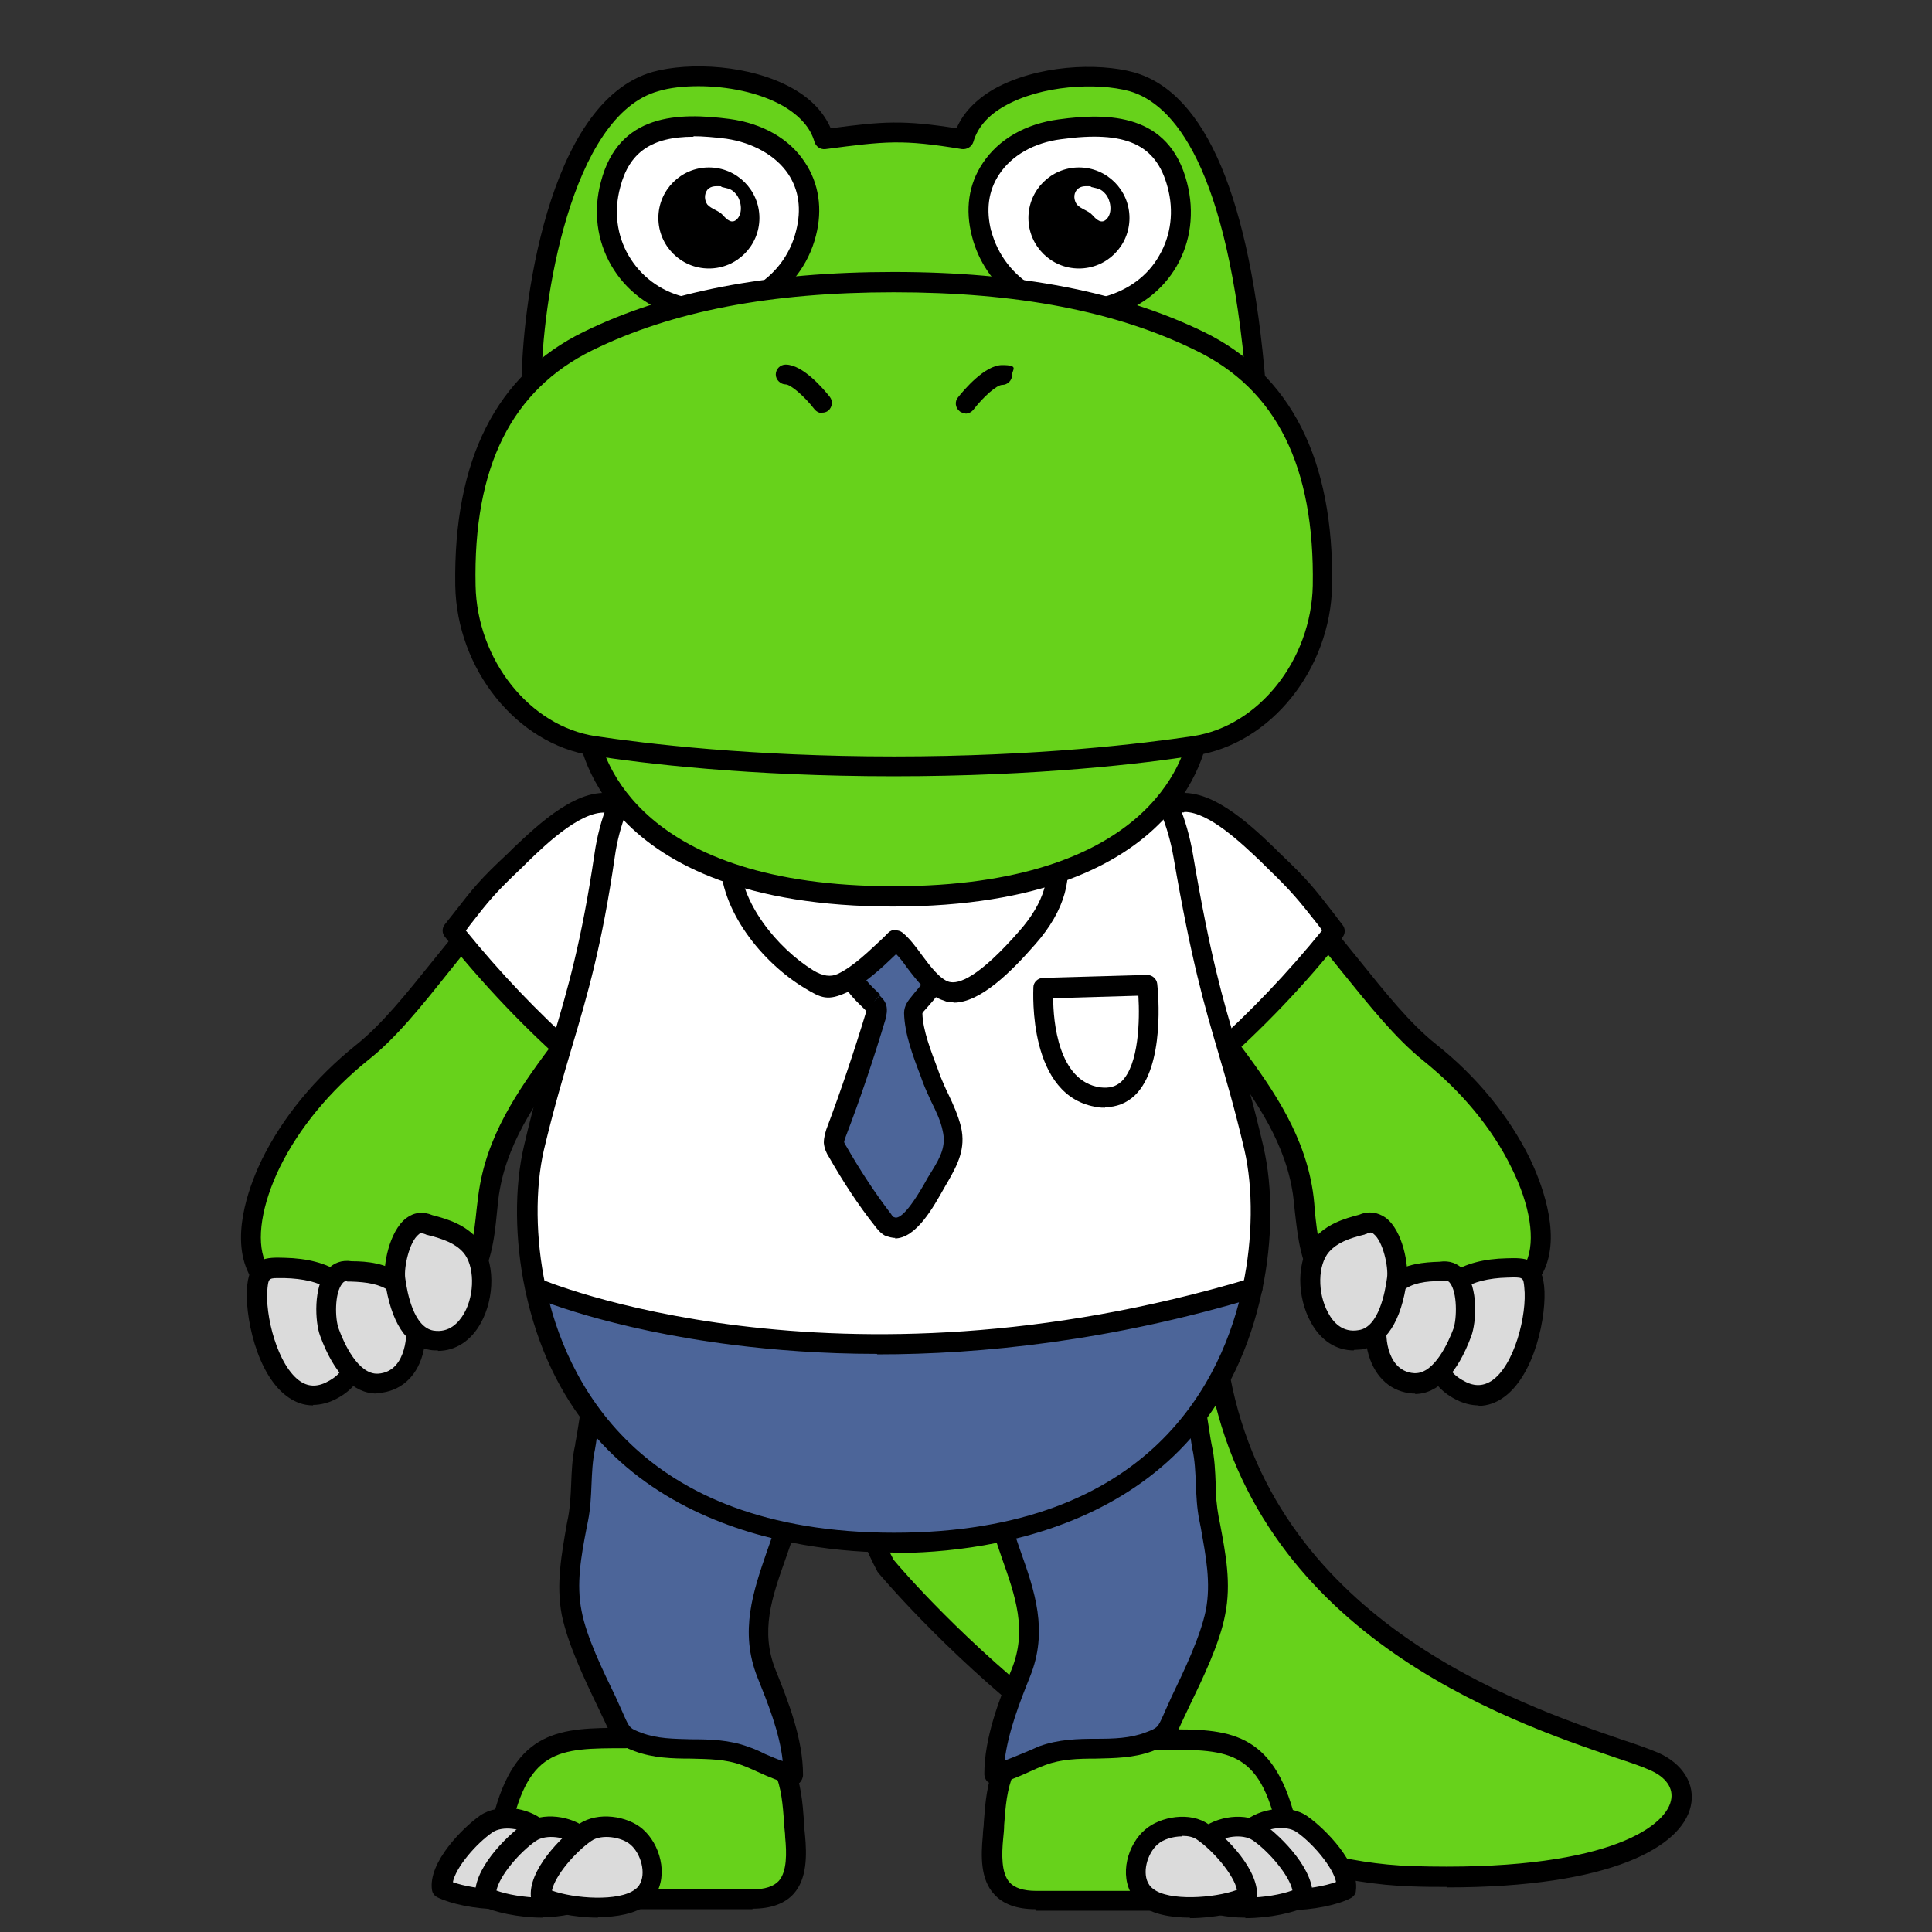 <?xml version="1.0" encoding="UTF-8"?>
<svg xmlns="http://www.w3.org/2000/svg" version="1.1" viewBox="0 0 390 390">
  <rect x="0" y="0" width="390" height="390" fill="#333333" stroke="none"/>
  <!-- Generator: Adobe Illustrator 28.7.1, SVG Export Plug-In . SVG Version: 1.2.0 Build 142)  -->
  <g>
    <g id="_레이어_1" data-name="레이어_1">
      <g>
        <path d="M178.9,316.2s50.3,60.8,106.2,62.6c55.9,1.8,61.3-17.8,48.8-23.2-12.5-5.4-78.2-19.7-87.9-79.8-9.7-60.1-94.8-11.4-67,40.4Z" style="fill: #67d21b;"/>
        <path d="M292,380.9c-2.3,0-4.6,0-7-.1-29.4-.9-57.2-18.1-75.3-32.4-19.5-15.4-32.3-30.8-32.4-30.9,0-.1-.2-.2-.2-.3-9.2-17.1-7.4-35.8,4.8-51.4,11.6-14.8,29.8-22.5,44.1-18.8,11.6,3,19.4,13.1,21.9,28.5,8.3,51.3,58.3,68.4,79.6,75.7,3.1,1,5.5,1.9,7.2,2.6,5,2.2,7.6,6.4,6.6,10.8-1.8,8.1-15.8,16.4-49.2,16.4ZM180.5,315c2.8,3.4,51.6,60,104.6,61.7,38.5,1.2,51-7.7,52.2-13.2.6-2.5-1-4.8-4.3-6.2-1.5-.7-3.9-1.5-6.9-2.5-22-7.5-73.6-25.1-82.3-78.8-2.3-13.9-8.8-22.6-18.9-25.3-12.7-3.3-29.5,4.1-40,17.4-11.1,14.2-12.8,31.2-4.5,46.8Z"/>
      </g>
      <g>
        <g>
          <g>
            <path d="M134.1,175.4c.7-5.1-1.5-8.5-9-8-22.4,1.5-36.2,32.5-52.1,45.1-7.6,6-14.1,13.6-18.4,22.3-4.4,8.9-8,23.2,4.6,27,8.8,2.7,28.5,4.9,34.9-3.1,4.1-5.2,3.7-13.3,4.8-19.2,2.4-13.4,11.6-23.6,19.2-34.3,2.9-4.2,14.7-20,16-29.8Z" style="fill: #67d21b;"/>
            <path d="M76.7,266.3c-6.9,0-13.8-1.3-18-2.5-4.3-1.3-7.3-3.8-8.8-7.4-3.4-7.8,1-18.3,3-22.4,4.2-8.5,10.7-16.4,18.9-23,5.3-4.2,10.3-10.5,15.7-17.2,10.8-13.4,21.9-27.3,37.5-28.4,4.2-.3,7.3.6,9.2,2.6,1.7,1.8,2.3,4.4,1.9,7.7-1.2,9.7-11.7,24.3-15.6,29.8l-.7,1c-1.4,1.9-2.8,3.9-4.2,5.8-6.3,8.5-12.8,17.2-14.7,27.8-.3,1.5-.4,3.1-.6,4.8-.5,5.2-1.2,11-4.6,15.3-3.8,4.8-11.4,6.3-19,6.3ZM126.5,169.3c-.4,0-.8,0-1.3,0-13.8,1-24.4,14.1-34.6,26.9-5.5,6.9-10.7,13.4-16.3,17.8-7.7,6.2-13.9,13.7-17.8,21.6-3.7,7.6-4.8,14.7-3,19,1.1,2.5,3.2,4.2,6.3,5.2,8.6,2.6,27.1,4.6,32.7-2.4,2.7-3.4,3.2-8.4,3.7-13.2.2-1.8.4-3.5.7-5.1,2.1-11.5,8.8-20.6,15.4-29.4,1.4-1.9,2.8-3.8,4.2-5.7l.7-1c3.4-4.8,13.8-19.3,14.9-27.9h0c.3-2,0-3.5-.9-4.4-.9-.9-2.5-1.4-4.7-1.4Z"/>
          </g>
          <g>
            <path d="M67.4,258.6c-2.7-1.8-6.5-2.5-10-2.6-3.6-.1-5-.1-5.5,3.8-.8,7.5,4.4,27,15.5,20.6,6.4-3.7,3.6-8.9,3.5-14.9,0-3.3-1.5-5.5-3.6-6.9Z" style="fill: #dbdbdb;"/>
            <path d="M63.2,283.7c-2,0-3.6-.7-4.8-1.5-6.7-4.4-9.1-17.1-8.5-22.7.6-5.8,4-5.7,7.5-5.6,4.7.1,8.4,1.1,11.1,2.9h0c2.9,2,4.4,4.9,4.5,8.6,0,1.3.2,2.6.3,3.9.5,4.4,1.1,9.3-4.9,12.8-1.9,1.1-3.7,1.5-5.2,1.5ZM56,258c-1.8,0-1.8.3-2,2-.6,5.3,2,15.8,6.7,18.9,1.7,1.1,3.6,1.1,5.8-.2,3.5-2,3.4-4.3,2.9-8.8-.2-1.4-.3-2.8-.4-4.4,0-2.3-.9-4-2.7-5.3h0c-2-1.4-5.1-2.1-8.9-2.2-.6,0-1,0-1.4,0Z"/>
          </g>
          <g>
            <path d="M70.8,256.7c-5.6-1.1-5.5,9.2-4.4,12.3,1.5,4.1,4.7,10.7,9.9,10.3,9.4-.6,9.6-15.9,3.4-20.4-2.6-1.9-5.7-2.2-9-2.2Z" style="fill: #dbdbdb;"/>
            <path d="M76,281.3c-4.6,0-8.6-4-11.4-11.7-1-2.7-1.4-9.8,1.4-13.2,1.3-1.5,3-2.1,5-1.8,3.2,0,6.9.4,9.9,2.6,4.7,3.4,5.9,11,4.4,16.3-1.3,4.6-4.6,7.4-8.9,7.7-.2,0-.3,0-.5,0ZM70,258.6c-.4,0-.7.2-.9.5-1.6,1.9-1.5,7.2-.7,9.2,1,2.8,3.9,9.2,7.9,9,3.2-.2,4.6-2.7,5.2-4.8,1.3-4.3,0-9.9-2.9-11.9-2-1.4-4.5-1.8-7.8-1.9-.1,0-.2,0-.3,0-.2,0-.3,0-.4,0Z"/>
          </g>
          <g>
            <path d="M86.7,247.2c-5.2-2.3-7.4,7.7-7,11s2.2,11.4,7.4,12.3c9.3,1.5,12.8-13.4,7.8-19.1-2.1-2.4-5.1-3.4-8.3-4.2Z" style="fill: #dbdbdb;"/>
            <path d="M88.4,272.6c-.5,0-1.1,0-1.6-.1-4.8-.8-7.9-5.6-9.1-14-.4-2.9.8-9.9,4.3-12.6,1.6-1.2,3.4-1.4,5.3-.6,3.1.8,6.6,1.9,9.1,4.8,3.8,4.4,3.4,12,.7,16.9-2,3.7-5.2,5.7-8.7,5.7ZM85.2,248.9c-.3,0-.5.1-.7.3-1.9,1.5-3,6.7-2.7,8.8.4,3,1.7,9.9,5.7,10.6,3.2.5,5.1-1.6,6.2-3.5,2.2-3.9,2.1-9.7-.2-12.3-1.6-1.8-4-2.7-7.2-3.5-.1,0-.2,0-.3-.1-.3-.1-.5-.2-.7-.2Z"/>
          </g>
        </g>
        <g>
          <path d="M104,173.6c-6.3,6-7.2,7.4-12.6,14.2,7.6,9.6,16,18.4,25.2,26.4,4.5-3.5,3.1-2.8,6.6-7.3,6.1-7.7,12.1-16.6,11.7-26.5-.3-6-4.5-16.3-11.1-18.2-6.7-1.9-15.5,7.2-19.9,11.3Z" style="fill: #fff;"/>
          <path d="M116.6,216.3c-.5,0-.9-.2-1.3-.5-9.3-8.1-17.8-17.1-25.5-26.7-.6-.7-.6-1.8,0-2.5l1.9-2.4c3.8-4.9,5.2-6.7,10.9-12h0l1-1c5.1-4.8,13.5-12.9,20.8-10.8,7.6,2.2,12.2,13.2,12.5,20.1.5,10.5-5.5,19.6-12.1,27.8-1.1,1.3-1.7,2.2-2.1,2.8-1.2,1.7-1.7,2.3-4.9,4.8-.4.3-.8.4-1.3.4ZM94,187.8c6.9,8.5,14.5,16.5,22.7,23.8,1.7-1.4,1.9-1.8,2.8-2.9.5-.7,1.1-1.6,2.2-3,6.1-7.7,11.7-16,11.2-25.1-.3-5.5-4.2-14.8-9.6-16.4-5.1-1.4-12.8,5.9-16.9,9.9l-1,1c-5.4,5.1-6.7,6.7-10.5,11.6l-.9,1.2Z"/>
        </g>
      </g>
      <g>
        <g>
          <g>
            <path d="M227.6,175.4c-.7-5.1,1.5-8.5,9-8,22.4,1.5,36.2,32.5,52.1,45.1,7.6,6,14.1,13.6,18.4,22.3,4.4,8.9,8,23.2-4.6,27-8.8,2.7-28.5,4.9-34.9-3.1-4.1-5.2-3.7-13.3-4.8-19.2-2.4-13.4-11.6-23.6-19.2-34.3-2.9-4.2-14.7-20-16-29.8Z" style="fill: #67d21b;"/>
            <path d="M285,266.3c-7.6,0-15.2-1.5-19-6.3-3.4-4.3-4-10.1-4.6-15.3-.2-1.7-.3-3.3-.6-4.8-1.9-10.6-8.4-19.3-14.7-27.8-1.4-1.9-2.8-3.8-4.2-5.8l-.7-1c-3.9-5.5-14.4-20.1-15.6-29.8h0c-.4-3.3.2-5.9,1.9-7.7,1.9-2,5-2.9,9.2-2.6,15.6,1.1,26.7,15,37.5,28.4,5.4,6.7,10.4,13,15.7,17.2,8.2,6.5,14.7,14.5,18.9,23,2,4.2,6.4,14.7,3,22.4-1.6,3.6-4.5,6.1-8.8,7.4-4.2,1.3-11.2,2.5-18,2.5ZM235.2,169.3c-2.3,0-3.9.5-4.7,1.4-.8.9-1.1,2.4-.9,4.4h0c1.1,8.7,11.5,23.2,14.9,27.9l.7,1c1.4,1.9,2.8,3.8,4.2,5.7,6.6,8.8,13.3,18,15.4,29.5.3,1.6.5,3.3.6,5.1.5,4.8,1,9.8,3.7,13.2,5.6,7,24.1,5.1,32.7,2.4,3.2-1,5.2-2.6,6.3-5.2,1.9-4.3.8-11.4-3-19-3.9-8-10.1-15.4-17.8-21.6-5.6-4.5-10.8-11-16.3-17.8-10.2-12.7-20.8-25.9-34.6-26.9-.4,0-.9,0-1.3,0Z"/>
          </g>
          <g>
            <path d="M294.3,258.6c2.7-1.8,6.5-2.5,10-2.6,3.6-.1,5-.1,5.5,3.8.8,7.5-4.4,27-15.5,20.6-6.4-3.7-3.6-8.9-3.5-14.9,0-3.3,1.5-5.5,3.6-6.9Z" style="fill: #dbdbdb;"/>
            <path d="M298.5,283.7c-1.5,0-3.3-.4-5.2-1.5-6-3.5-5.4-8.4-4.9-12.8.2-1.3.3-2.6.3-3.9,0-3.6,1.6-6.6,4.4-8.6h0c2.7-1.8,6.4-2.8,11.1-2.9,3.5-.1,6.9-.2,7.5,5.6.6,5.6-1.8,18.3-8.5,22.7-1.2.8-2.8,1.5-4.8,1.5ZM295.4,260.2c-1.8,1.2-2.7,3-2.7,5.3,0,1.5-.2,3-.4,4.3-.5,4.5-.7,6.7,2.9,8.8,2.2,1.3,4,1.3,5.8.2,4.7-3,7.3-13.5,6.7-18.9-.2-2.1-.2-2.1-3.4-2-3.9.1-6.9.9-8.9,2.2h0Z"/>
          </g>
          <g>
            <path d="M290.8,256.7c5.6-1.1,5.5,9.2,4.4,12.3-1.5,4.1-4.7,10.7-9.9,10.3-9.4-.6-9.6-15.9-3.4-20.4,2.6-1.9,5.7-2.2,9-2.2Z" style="fill: #dbdbdb;"/>
            <path d="M285.7,281.3c-.2,0-.3,0-.5,0-4.3-.3-7.5-3.1-8.9-7.7-1.6-5.3-.3-12.9,4.4-16.3,3.1-2.2,6.7-2.5,9.9-2.6,2-.3,3.7.3,5,1.8,2.9,3.4,2.4,10.5,1.4,13.2-2.8,7.6-6.8,11.7-11.4,11.7ZM291.7,258.6c-.1,0-.3,0-.4,0-.1,0-.2,0-.3,0-3.4,0-5.8.4-7.8,1.9-2.8,2-4.1,7.6-2.9,11.9.6,2.1,2,4.6,5.2,4.8,0,0,.2,0,.2,0,3.9,0,6.7-6.3,7.7-9,.7-2,.8-7.3-.7-9.2-.2-.3-.5-.5-.9-.5ZM290.8,256.7h0,0Z"/>
          </g>
          <g>
            <path d="M275,247.2c5.2-2.3,7.4,7.7,7,11-.6,4.3-2.2,11.4-7.4,12.3-9.3,1.5-12.8-13.4-7.8-19.1,2.1-2.4,5.1-3.4,8.3-4.2Z" style="fill: #dbdbdb;"/>
            <path d="M273.3,272.6c-3.6,0-6.7-2-8.7-5.7-2.7-4.9-3.2-12.5.7-16.9,2.5-2.9,6-4,9.1-4.8,1.9-.8,3.7-.5,5.3.6,3.5,2.6,4.7,9.7,4.3,12.6-1.1,8.4-4.3,13.2-9.1,14-.5,0-1.1.1-1.6.1ZM276.5,248.9c-.2,0-.4,0-.7.2-.1,0-.2,0-.3.1-3.3.8-5.6,1.7-7.2,3.5-2.3,2.6-2.4,8.3-.2,12.3,1,1.9,2.9,4.1,6.2,3.5,4-.6,5.3-7.6,5.7-10.6.3-2.1-.8-7.3-2.7-8.8-.2-.2-.4-.3-.7-.3ZM275,247.2h0,0Z"/>
          </g>
        </g>
        <g>
          <path d="M256.9,173.6c6.3,6,7.2,7.4,12.6,14.2-7.6,9.6-16,18.4-25.2,26.4-4.5-3.5-3.1-2.8-6.6-7.3-6.1-7.7-12.1-16.6-11.7-26.5.3-6,4.5-16.3,11.1-18.2,6.7-1.9,15.5,7.2,19.9,11.3Z" style="fill: #fff;"/>
          <path d="M244.3,216.3c-.4,0-.9-.1-1.3-.4-3.2-2.5-3.6-3.1-4.8-4.8-.5-.6-1.1-1.5-2.1-2.8-6.6-8.3-12.6-17.4-12.1-27.8.3-6.8,5-17.9,12.5-20.1,7.3-2.1,15.8,6,20.8,10.8l1,1h0c5.6,5.3,7,7.1,10.8,12l1.9,2.5c.6.7.6,1.8,0,2.5-7.6,9.6-16.2,18.6-25.5,26.7-.4.3-.9.5-1.3.5ZM239,164c-.5,0-.9,0-1.4.2-5.4,1.5-9.4,10.9-9.6,16.4-.4,9.1,5.2,17.5,11.2,25.1,1.1,1.4,1.8,2.3,2.2,3,.8,1.2,1.1,1.6,2.8,2.9,8.2-7.3,15.8-15.3,22.7-23.8l-.9-1.2c-3.8-4.8-5.1-6.5-10.4-11.6l-1-1c-3.8-3.6-10.5-10.1-15.5-10.1Z"/>
        </g>
      </g>
      <g>
        <g>
          <path d="M214.9,329.8c.7,1.2.7,2.6,0,3.8-1.9,3.4-3.1,7.8-5.1,10.9-2.5,4-5.2,7.9-7,12.2-2,4.6-1.9,9.1-2.4,14-.7,7,.1,12.7,8.6,12.7,13.3,0,39.6,0,39.6,0,0,0,13.8-1,11.6-12.4-3.8-20.1-11.8-20.1-25.5-20.1l8.3-27.1c.6-1.4.9-2.9.7-4.5" style="fill: #67d21b;"/>
          <path d="M209,385.4c-3.7,0-6.5-1-8.3-3-2.8-3-2.7-7.7-2.3-11.9,0-.9.2-1.8.2-2.7.3-4,.6-7.8,2.3-11.8,1.6-3.7,3.7-7,5.8-10.2l1.4-2.2c1-1.6,1.8-3.5,2.6-5.6.7-1.8,1.5-3.6,2.4-5.3.3-.6.3-1.2,0-1.8-.5-1-.2-2.2.8-2.7s2.2-.2,2.7.8c1,1.8,1,3.9,0,5.7-.8,1.5-1.5,3.2-2.2,4.9-.9,2.1-1.8,4.3-2.9,6.2l-1.4,2.3c-2,3.1-4,6.3-5.4,9.7-1.5,3.5-1.7,6.8-2,10.6,0,.9-.1,1.8-.2,2.8-.3,3.1-.4,6.9,1.3,8.8,1,1.1,2.8,1.7,5.3,1.7h39.6c0,0,5.8-.5,8.5-4,1.2-1.6,1.6-3.6,1.1-6-3.5-18.5-9.8-18.5-23.6-18.5s-1.2-.3-1.6-.8c-.4-.5-.5-1.2-.3-1.8l8.3-27.1c.6-1.3.7-2.5.6-3.6-.1-1.1.6-2.1,1.7-2.3,1.1-.2,2.1.6,2.3,1.7.2,1.9,0,3.8-.8,5.6l-7.4,24.2c12.2,0,20.9,1.5,24.8,21.8.7,3.6,0,6.7-1.9,9.3-3.8,4.9-11.2,5.5-11.5,5.5h-39.7Z"/>
        </g>
        <g>
          <path d="M250.3,380c-2.2-3.3-.8-8.4,2.1-10.9,2.5-2.2,7.6-2.9,10.4-.9,3.5,2.4,9.5,8.8,8.8,13-4.5,2.3-16,3.4-20.1,0-.5-.4-.9-.8-1.2-1.3Z" style="fill: #dbdbdb;"/>
          <path d="M260.2,385.4c-3.9,0-7.6-.7-9.9-2.5-.6-.5-1.2-1.1-1.6-1.7,0,0,0,0,0,0-2.9-4.3-1-10.6,2.5-13.5,3-2.6,9.1-3.7,12.8-1,3.4,2.4,10.5,9.4,9.7,15,0,.6-.5,1.2-1.1,1.5-2.5,1.3-7.5,2.4-12.4,2.4ZM252,378.9c.2.3.5.6.8.8,3.1,2.5,12.3,1.9,16.9.2-.6-3-4.8-7.9-8-10.1-2.1-1.4-6.1-.8-7.9.8-2.1,1.8-3.3,5.9-1.8,8.2Z"/>
        </g>
        <g>
          <path d="M241.5,381.7c-2.2-3.3-.8-8.4,2.1-10.9,2.5-2.2,7.6-2.9,10.4-.9,3.5,2.4,9.5,8.8,8.8,13-4.5,2.3-16,3.4-20.1,0-.5-.4-.9-.8-1.2-1.3Z" style="fill: #dbdbdb;"/>
          <path d="M251.4,387.1c-3.9,0-7.6-.7-9.9-2.5-.6-.5-1.2-1.1-1.6-1.8h0c-2.9-4.3-1-10.6,2.5-13.5,3-2.6,9.1-3.7,12.8-1,3.4,2.4,10.5,9.4,9.7,15,0,.6-.5,1.2-1.1,1.5-2.5,1.3-7.5,2.4-12.4,2.4ZM243.2,380.6c.2.3.5.6.8.8,3.1,2.5,12.3,1.9,16.9.2-.6-3-4.8-7.9-8-10.1-2.1-1.4-6.1-.8-7.9.8-2.1,1.8-3.3,5.9-1.8,8.2Z"/>
        </g>
        <g>
          <path d="M230.3,381.7c-2.2-3.3-.8-8.4,2.1-10.9,2.5-2.2,7.6-2.9,10.4-.9,3.5,2.4,9.5,8.8,8.8,13-4.5,2.3-16,3.4-20.1,0-.5-.4-.9-.8-1.2-1.3Z" style="fill: #dbdbdb;"/>
          <path d="M240.2,387.1c-3.9,0-7.6-.7-9.9-2.5-.6-.5-1.2-1.1-1.6-1.8h0c-2.9-4.3-1-10.6,2.5-13.5,3-2.6,9.1-3.7,12.8-1,3.4,2.4,10.5,9.4,9.7,15,0,.6-.5,1.2-1.1,1.5-2.5,1.3-7.5,2.4-12.4,2.4ZM238.6,370.7c-1.8,0-3.8.6-4.9,1.6-2.1,1.8-3.3,5.9-1.7,8.2,0,0,0,0,0,0,.2.3.5.6.8.8,3.1,2.5,12.3,1.9,16.9.2-.6-3-4.8-7.9-8-10.1-.8-.6-1.9-.8-3-.8Z"/>
        </g>
        <g>
          <path d="M241,281.7c.5,1,1.5,9,1.8,10.4,1,4.8.5,9.7,1.4,14.5,1.2,6.4,2.6,12.6,1.3,19s-5.3,14.2-8,19.9c-1.9,4.1-1.6,4.8-5.4,6.2-7,2.6-14.5.2-21.6,2.8-3.2,1.2-6.6,3.1-9.8,3.7,0-6.8,2.9-14.1,5.4-20.4,4.6-11.4-1.6-20.9-4.5-31.9" style="fill: #4c6599;"/>
          <path d="M200.7,360.2c-.5,0-.9-.2-1.3-.5s-.7-1-.7-1.6c0-7.3,3-15,5.5-21.1,3.2-7.9.8-14.7-2-22.6-.9-2.6-1.8-5.3-2.6-8-.3-1.1.3-2.2,1.4-2.5,1.1-.3,2.2.3,2.5,1.4.7,2.6,1.6,5.2,2.5,7.8,2.8,7.9,5.7,16.1,1.9,25.4-2,5-4.4,11.1-5.1,16.9,1.1-.4,2.3-.9,3.5-1.4,1.2-.5,2.4-1,3.5-1.5,3.9-1.4,7.8-1.5,11.5-1.5,3.5,0,6.9-.1,10-1.3,2.4-.9,2.4-1,3.5-3.4.2-.5.5-1.1.8-1.8l.9-2c2.6-5.4,5.8-12.1,6.9-17.4,1.1-5.6,0-11-1-16.7l-.3-1.5c-.5-2.5-.6-4.9-.7-7.3-.1-2.5-.2-4.8-.7-7.1-.1-.5-.3-1.7-.5-3.2-.3-2.1-.9-6.1-1.2-6.8-.5-1,0-2.2.9-2.7,1-.5,2.2,0,2.7,1,.4.8.7,2.8,1.5,7.9.2,1.4.4,2.5.5,3,.6,2.6.7,5.3.8,7.8,0,2.3.2,4.5.6,6.7l.3,1.5c1.1,5.9,2.3,11.9,1,18.3-1.1,5.8-4.5,12.8-7.2,18.4l-.9,1.9c-.3.7-.6,1.2-.8,1.7-1.3,3-2,4.1-5.8,5.5-3.8,1.4-7.6,1.4-11.4,1.5-3.6,0-7,.1-10.2,1.3-1.1.4-2.2.9-3.3,1.4-2.2,1-4.5,2-6.9,2.5-.1,0-.3,0-.4,0Z"/>
        </g>
      </g>
      <g>
        <g>
          <path d="M146,329.8c-.7,1.2-.7,2.6,0,3.8,1.9,3.4,3.1,7.8,5.1,10.9,2.5,4,5.2,7.9,7,12.2,2,4.6,1.9,9.1,2.4,14,.7,7-.1,12.7-8.6,12.7-13.3,0-39.6,0-39.6,0,0,0-13.8-1-11.6-12.4,3.8-20.1,11.8-20.1,25.5-20.1l-8.3-27.1c-.6-1.4-.9-2.9-.7-4.5" style="fill: #67d21b;"/>
          <path d="M151.9,385.4h-39.6c-.5,0-7.9-.6-11.7-5.5-1.9-2.5-2.6-5.6-1.9-9.3,3.9-20.3,12.6-21.7,24.8-21.8l-7.5-24.5c-.7-1.5-1-3.4-.7-5.3.1-1.1,1.2-1.9,2.3-1.7,1.1.1,1.9,1.2,1.7,2.3-.1,1.1,0,2.3.5,3.4l8.4,27.3c.2.6,0,1.3-.3,1.8-.4.5-1,.8-1.6.8-13.8,0-20,0-23.6,18.5-.5,2.5-.1,4.5,1.1,6,2.7,3.5,8.6,4,8.6,4h39.5c2.5,0,4.3-.6,5.3-1.7,1.7-1.9,1.6-5.7,1.3-8.8,0-.9-.2-1.9-.2-2.8-.3-3.8-.5-7.1-2-10.6-1.4-3.4-3.5-6.6-5.5-9.7l-1.4-2.2c-1.2-1.8-2.1-4.1-2.9-6.2-.7-1.7-1.4-3.4-2.2-4.9-1-1.8-.9-3.9,0-5.7.5-1,1.8-1.3,2.7-.8,1,.5,1.3,1.8.8,2.7-.3.6-.3,1.3,0,1.8.9,1.7,1.7,3.5,2.4,5.3.9,2.1,1.7,4,2.6,5.6l1.4,2.2c2.1,3.2,4.2,6.6,5.8,10.3,1.7,4.1,2,7.8,2.3,11.8,0,.9.1,1.8.2,2.7.4,4.2.4,8.9-2.3,11.9-1.8,2-4.6,3-8.3,3Z"/>
        </g>
        <g>
          <path d="M110.6,380c2.2-3.3.8-8.4-2.1-10.9-2.5-2.2-7.6-2.9-10.4-.9-3.5,2.4-9.5,8.8-8.8,13,4.5,2.3,16,3.4,20.1,0,.5-.4.9-.8,1.2-1.3Z" style="fill: #dbdbdb;"/>
          <path d="M100.7,385.4c-4.8,0-9.8-1.1-12.4-2.4-.6-.3-1-.8-1.1-1.5-.8-5.6,6.3-12.6,9.7-15,3.8-2.6,9.8-1.6,12.8,1,3.5,3,5.3,9.2,2.5,13.5h0c-.4.7-1,1.3-1.6,1.8-2.3,1.8-6.1,2.5-9.9,2.5ZM91.3,379.9c4.6,1.7,13.7,2.3,16.9-.2.3-.2.6-.5.8-.8,1.6-2.4.3-6.5-1.7-8.2-1.8-1.6-5.9-2.2-7.9-.8-3.2,2.2-7.4,7-8,10.1ZM110.6,380h0,0Z"/>
        </g>
        <g>
          <path d="M119.4,381.7c2.2-3.3.8-8.4-2.1-10.9-2.5-2.2-7.6-2.9-10.4-.9-3.5,2.4-9.5,8.8-8.8,13,4.5,2.3,16,3.4,20.1,0s.9-.8,1.2-1.3Z" style="fill: #dbdbdb;"/>
          <path d="M109.5,387.1c-4.8,0-9.8-1.1-12.4-2.4-.6-.3-1-.8-1.1-1.5-.9-5.6,6.3-12.6,9.7-15,3.8-2.6,9.8-1.6,12.8,1,3.5,3,5.3,9.2,2.5,13.5h0c-.4.7-1,1.3-1.6,1.8-2.3,1.8-6.1,2.5-9.9,2.5ZM100.1,381.6c4.6,1.7,13.7,2.3,16.9-.2.3-.2.6-.5.8-.8h0c1.6-2.4.3-6.5-1.7-8.2-1.8-1.6-5.8-2.2-7.9-.8-3.2,2.2-7.4,7-8,10.1ZM119.4,381.7h0,0Z"/>
        </g>
        <g>
          <path d="M130.6,381.7c2.2-3.3.8-8.4-2.1-10.9-2.5-2.2-7.6-2.9-10.4-.9s-9.5,8.8-8.8,13c4.5,2.3,16,3.4,20.1,0,.5-.4.9-.8,1.2-1.3Z" style="fill: #dbdbdb;"/>
          <path d="M120.7,387.1c-4.8,0-9.8-1.1-12.4-2.4-.6-.3-1-.8-1.1-1.5-.8-5.6,6.3-12.6,9.7-15,3.8-2.6,9.8-1.6,12.8,1,3.5,3,5.3,9.2,2.5,13.5h0c-.4.7-1,1.3-1.6,1.8-2.3,1.8-6.1,2.5-9.9,2.5ZM111.3,381.6c4.6,1.7,13.7,2.3,16.9-.2.3-.2.6-.5.8-.8,1.6-2.4.3-6.5-1.7-8.2-1.8-1.6-5.9-2.2-7.9-.8-3.2,2.2-7.4,7-8,10.1ZM130.6,381.7h0,0Z"/>
        </g>
        <g>
          <path d="M119.9,281.7c-.5,1-1.5,9-1.8,10.4-1,4.8-.5,9.7-1.4,14.5-1.2,6.4-2.6,12.6-1.3,19,1.2,6.3,5.3,14.2,8,19.9,1.9,4.1,1.6,4.8,5.4,6.2,7,2.6,14.5.2,21.6,2.8,3.2,1.2,6.6,3.1,9.8,3.7,0-6.8-2.9-14.1-5.4-20.4-4.6-11.4,1.6-20.9,4.5-31.9" style="fill: #4c6599;"/>
          <path d="M160.2,360.2c-.1,0-.3,0-.4,0-2.3-.5-4.6-1.5-6.8-2.5-1.1-.5-2.2-1-3.3-1.4-3.2-1.2-6.6-1.2-10.2-1.3-3.7,0-7.6-.1-11.4-1.5-3.8-1.4-4.4-2.5-5.8-5.5-.2-.5-.5-1.1-.8-1.7l-.9-1.9c-2.7-5.6-6-12.6-7.2-18.4-1.2-6.3,0-12.4,1-18.3l.3-1.5c.4-2.2.5-4.4.6-6.7.1-2.5.2-5.2.8-7.8,0-.4.3-1.6.5-3,.8-5.1,1.1-7.1,1.5-7.9.5-1,1.7-1.4,2.7-.9,1,.5,1.4,1.6,1,2.6-.3.8-.9,4.7-1.2,6.8-.2,1.5-.4,2.8-.5,3.3-.5,2.3-.6,4.7-.7,7.1-.1,2.4-.2,4.8-.7,7.3l-.3,1.5c-1.1,5.7-2.1,11.2-1,16.7,1,5.3,4.3,12,6.9,17.4l.9,2c.3.7.6,1.3.8,1.8,1.1,2.4,1.1,2.5,3.5,3.4,3.2,1.2,6.5,1.2,10,1.3,3.8,0,7.7.1,11.5,1.5,1.2.4,2.3.9,3.5,1.5,1.2.5,2.3,1,3.5,1.4-.6-5.8-3.1-11.9-5.1-16.9-3.7-9.3-.8-17.5,1.9-25.4.9-2.5,1.8-5.1,2.5-7.8.3-1.1,1.4-1.7,2.5-1.4,1.1.3,1.7,1.4,1.4,2.5-.7,2.8-1.7,5.5-2.6,8.1-2.8,7.9-5.2,14.7-2,22.6,2.5,6.2,5.5,13.8,5.5,21.1,0,.6-.3,1.2-.7,1.6-.4.3-.8.5-1.3.5Z"/>
        </g>
      </g>
      <g>
        <g>
          <g>
            <path d="M253.1,231.6c1.7,7.1,2,17.4-.2,28.3-85.7,25.8-144.8,0-144.8,0-2.3-10.8-1.9-21.1-.2-28.3,5.4-23.1,10.2-30.9,14.2-59,3.9-27.9,31.5-36.6,31.5-36.6,0,0,32.9-4.8,53.7,0,0,0,26.8,8.8,31.6,36.6,5.6,32.9,8.8,35.9,14.2,59Z" style="fill: #fff;"/>
            <path d="M252.8,259.9c-5.2,24.3-23.9,51.5-72.4,51.5s-67.3-27.1-72.4-51.5c0,0,59.1,25.8,144.8,0Z" style="fill: #4c6599;"/>
          </g>
          <g>
            <path d="M180.4,313.4c-19,0-64.3-5.2-74.4-53.1-2.1-10-2.2-20.7-.2-29.1,2-8.6,3.9-15,5.7-21.2,3.1-10.3,5.9-20,8.5-37.6,4.1-28.8,32.6-38.1,32.9-38.2,1.7-.3,33.8-4.8,54.8,0,1.3.4,28.2,9.6,33.1,38.2,3.5,20.7,6.1,29.5,8.9,38.9,1.6,5.6,3.3,11.4,5.3,20,2,8.5,1.9,19.1-.2,29.1h0c-10.1,47.9-55.4,53.1-74.4,53.1ZM184.3,136c-15.6,0-30.2,2.1-30.4,2.1,0,0-26.1,8.6-29.8,34.9-2.6,17.9-5.5,27.8-8.6,38.2-1.8,6.1-3.7,12.5-5.7,20.9-1.8,7.8-1.7,18,.3,27.4,3.9,18.6,18.3,49.9,70.4,49.9s66.5-31.3,70.4-49.9h0c2-9.4,2.1-19.6.3-27.4-2-8.5-3.7-14.2-5.3-19.7-2.8-9.5-5.4-18.4-9-39.3-4.5-26.3-30-34.9-30.2-35-6.6-1.5-14.6-2-22.4-2Z"/>
            <path d="M177,273.3c-11.1,0-20.9-.8-28.9-1.8-25.5-3.2-40.2-9.5-40.8-9.8-1-.4-1.5-1.6-1-2.6s1.6-1.5,2.6-1c.6.3,59.5,25.1,143.4,0,1.1-.3,2.2.3,2.5,1.3.3,1.1-.3,2.2-1.3,2.5-29.2,8.8-55.3,11.5-76.4,11.5Z"/>
          </g>
        </g>
        <g>
          <path d="M176.1,202.4c.4.3.7.7.9,1.1.1.5,0,1-.1,1.5-2.4,8-5.1,15.9-8,23.7-.2.6-.5,1.2-.4,1.9,0,.7.4,1.3.7,1.9,2.7,4.8,5.8,9.5,9.2,13.8.4.5.7.9,1.3,1.2,4.1,2.1,8.7-7.6,10.2-10.1,1.9-3.1,3.3-5.8,2.5-9.6-.8-3.5-2.8-6.7-4.1-10-1.5-4.1-3.6-9-3.7-13.3s.4-1.3.9-1.9c1.5-1.9,3.2-3.7,4.3-5.8,1.1-2.1,1.7-4.7.9-7-2-5.6-9.9-5.6-13.7-1.9-1.6,1.5-3,3.8-4.3,5.5-2.4,3.4,1,6.4,3.6,8.9Z" style="fill: #4c6599;"/>
          <path d="M180.8,249.9c-.7,0-1.4-.2-2.2-.5-.9-.5-1.5-1.3-1.9-1.8-3.5-4.4-6.6-9.2-9.4-14.1-.4-.6-.9-1.6-1-2.8,0-1.1.3-2,.5-2.7,2.9-7.7,5.6-15.7,8-23.6,0,0,0-.3.1-.4,0,0-.2,0-.3-.2,0,0,0,0,0,0l-.3-.3c-2.6-2.5-6.9-6.6-3.6-11.2l.6-.9c1.2-1.7,2.5-3.5,3.9-4.9,2.6-2.6,6.9-3.7,10.6-2.8,3.1.7,5.4,2.7,6.4,5.6.9,2.6.6,5.6-1,8.6-1,2-2.4,3.6-3.8,5.2l-.8.9c-.3.3-.4.5-.4.6.1,3.4,1.7,7.5,3.1,11.2l.5,1.4c.5,1.2,1,2.4,1.6,3.6,1,2.1,2,4.3,2.6,6.7,1,4.4-.7,7.6-2.7,11.1-.2.3-.4.7-.7,1.2-2.1,3.7-5.6,10.2-10,10.2ZM177.5,200.9c.4.4,1.1,1,1.4,2,.3,1.1,0,2.1-.1,2.7-2.4,8-5.1,16.1-8.1,23.9-.1.4-.3.8-.3,1,0,.2.3.7.5,1,2.7,4.7,5.7,9.3,9,13.6.1.2.4.6.6.6.7.4,2.5-.2,6.8-8,.3-.5.6-1,.8-1.3,1.8-2.9,2.9-5.1,2.2-8.1-.4-2-1.3-3.9-2.3-5.9-.6-1.3-1.2-2.6-1.7-3.9l-.5-1.4c-1.5-3.9-3.2-8.4-3.3-12.6,0-1.5.9-2.6,1.4-3.2l.8-1c1.3-1.5,2.4-2.9,3.3-4.5,1-1.9,1.3-3.9.7-5.4-.7-2-2.3-2.7-3.5-3-2.4-.6-5.2.2-6.9,1.8-1.2,1.1-2.4,2.8-3.4,4.4l-.6.9c-1.1,1.6,0,3.1,3.1,6l.3.3-1.4,1.5,1.4-1.4Z"/>
        </g>
        <g>
          <path d="M147.4,173.4c-.1,9.6,8.3,19.6,15.9,24.2,3.1,1.9,3.7,2.3,6.8.8,3.9-1.9,7.8-5.8,10.7-8.6,3.2,2.5,6.2,9.2,10.3,10.3,5.3,1.5,13.2-7.4,16.3-10.9,4.5-5.1,7.6-11.5,5.3-18.4-4.7-14-20.4-19.5-34-18.8-9.7.5-22.5,4.5-28.4,12.7-2,2.8-2.9,5.7-2.9,8.8Z" style="fill: #fff;"/>
          <path d="M192.4,202.3c-.6,0-1.2,0-1.8-.3-3.1-.9-5.4-3.9-7.6-6.8-.7-1-1.4-1.9-2.1-2.6-2.8,2.7-6.2,5.9-9.9,7.7-3.9,1.8-5.2,1.2-8.5-.8-8.7-5.2-17.2-15.8-17.1-26.1h0c0-3.6,1.1-7,3.3-9.9,6.3-8.7,19.6-13,30-13.5,14.3-.7,31,5.3,36,20.2,2.2,6.6.3,13.6-5.7,20.4-4.9,5.6-11.1,11.8-16.5,11.8ZM180.8,187.8c.4,0,.9.1,1.3.4,1.4,1.1,2.7,2.8,4,4.6,1.7,2.3,3.7,4.9,5.5,5.4,1.9.5,5.9-.8,14.2-10.3,5-5.7,6.6-11.2,4.9-16.4-4.4-12.9-19.2-18.1-32-17.5-9.1.4-21.4,4.3-26.9,11.8-1.6,2.3-2.5,4.8-2.5,7.6,0,8.7,7.6,18,14.9,22.5q2.8,1.7,4.9.7c3.2-1.5,6.4-4.7,9.1-7.2l1.1-1.1c.4-.4.9-.6,1.4-.6Z"/>
        </g>
        <path d="M223.1,223.6c-.5,0-1,0-1.5-.1-14.2-2-13-23.3-13-24.2,0-1,.9-1.9,2-1.9l21-.6s0,0,0,0c1,0,1.9.8,2,1.8.2,1.7,1.6,16.6-4.5,22.5-1.7,1.6-3.7,2.4-6.1,2.4ZM212.6,201.4c0,4.7,1,16.9,9.5,18.1,1.8.2,3.1-.1,4.3-1.2,3.5-3.4,3.7-12.4,3.4-17.3l-17.2.5Z"/>
      </g>
      <g>
        <g>
          <path d="M180.4,139.9h0c-58.9,0-61.8,7.2-61.8,7.2,0,0,2.8,33.9,61.8,33.9s61.8-33.9,61.8-33.9c0,0-2.8-7.2-61.8-7.2Z" style="fill: #67d21b;"/>
          <path d="M180.4,183c-60.1,0-63.7-34.3-63.8-35.7,0-.3,0-.6.1-.9.8-2,7.7-8.5,63.6-8.5h0c55.9,0,62.9,6.5,63.6,8.5.1.3.2.6.1.9-.1,1.5-3.7,35.7-63.8,35.7ZM120.8,147.8c.9,5.3,8.2,31.1,59.6,31.1s58.7-25.8,59.6-31.1c-2.1-1.3-12.7-5.9-59.6-5.9s-57.5,4.6-59.6,5.9Z"/>
        </g>
        <g>
          <path d="M253.6,77.6c-1.3-16.4-5.7-55.8-25.1-61.2-10.7-3-30.9.3-34,11.6-12.4-2-16-1.6-28.2,0-3-11.4-23.3-14.6-34-11.6-19.4,5.4-25.1,44.8-25.1,61.2,0,0-5.2,40.2,63.7,40.2s84.1-22.9,82.7-40.2Z" style="fill: #67d21b;"/>
          <path d="M170.9,119.9c-27.3,0-46.5-6.2-57.2-18.3-10-11.4-8.5-23.6-8.4-24.2,0-14.2,4.9-56.8,26.5-62.9,7.3-2,19.7-1.5,28.3,3.4,3.7,2.1,6.2,4.8,7.6,8,10.5-1.4,14.6-1.7,25.4,0,1.3-3.1,3.9-5.8,7.5-7.9,8.7-4.9,21-5.4,28.3-3.4,14.5,4.1,23.5,25.3,26.6,63h0c.5,5.6-.5,13.9-7.8,21.8-12.6,13.7-38.5,20.6-76.9,20.6ZM141,17.4c-3,0-5.8.3-8.1,1-17.7,4.9-23.6,42.8-23.6,59.3,0,.4-1.3,11.4,7.5,21.3,9.9,11.2,28.1,16.9,54.1,16.9,46.4,0,65.8-10.5,73.9-19.3,6.3-6.8,7.1-13.9,6.8-18.7h0c-3.7-44.7-14.9-57-23.6-59.5-6.6-1.8-17.8-1.2-25.2,3-3.4,1.9-5.5,4.4-6.3,7.2-.3,1-1.3,1.6-2.3,1.5-12.1-2-15.4-1.6-27.6,0-1,.1-1.9-.5-2.2-1.5-.8-2.8-2.9-5.2-6.3-7.2-4.9-2.8-11.4-4-17.1-4Z"/>
        </g>
        <g>
          <g>
            <path d="M162.8,47.1c-2.9,11-14.2,17.6-25.3,14.7-11-2.9-17.2-13.6-14.3-24.6,2.9-11,11.8-12.8,23.7-11.2,11.3,1.5,18.7,10,15.8,21.1Z" style="fill: #fff;"/>
            <path d="M142.8,64.6c-1.9,0-3.9-.3-5.8-.8-5.9-1.5-10.7-5.2-13.6-10.2-2.9-5-3.7-11-2.1-16.9,3.6-13.9,15.8-14,25.9-12.7,6.7.9,12.2,4,15.3,8.8,2.8,4.2,3.6,9.4,2.2,14.8-1.5,5.9-5.3,10.8-10.5,13.8-3.5,2-7.4,3.1-11.4,3.1ZM140,27.6c-8.5,0-13,3.2-14.8,10.2-1.3,4.8-.7,9.7,1.7,13.8,2.4,4.1,6.3,7.1,11.1,8.3,4.8,1.3,9.8.6,14.1-1.9,4.3-2.5,7.4-6.5,8.6-11.4h0c1.1-4.3.6-8.2-1.6-11.5-2.5-3.7-7.1-6.3-12.5-7.1-2.4-.3-4.7-.5-6.6-.5Z"/>
          </g>
          <circle cx="143.1" cy="44" r="10.2"/>
          <path d="M145.7,37.6c-1,0-2.1-.2-2.9.7-.7.9-.6,2.2,0,3,.8.9,2.3,1.2,3.1,2.1.8.9,1.9,2,3,.7,1.1-1.3.7-3.7-.3-4.9s-1.6-1.1-3.1-1.5Z" style="fill: #fff;"/>
        </g>
        <g>
          <g>
            <path d="M198.1,47.1c2.9,11,14.2,17.6,25.3,14.7,11-2.9,17.2-13.6,14.3-24.6-2.9-11-11.8-12.8-23.7-11.2-11.3,1.5-18.7,10-15.8,21.1Z" style="fill: #fff;"/>
            <path d="M218.1,64.6c-10.1,0-19.3-6.7-21.9-16.9h0c-1.4-5.4-.7-10.5,2.2-14.8,3.2-4.8,8.6-7.9,15.3-8.8,10.1-1.4,22.3-1.2,25.9,12.7,3.2,12.2-3.5,23.9-15.7,27.1-1.9.5-3.9.8-5.8.8ZM200.1,46.6c2.6,9.9,12.8,15.9,22.8,13.3,4.8-1.3,8.8-4.2,11.1-8.3,2.4-4.1,3-9,1.7-13.8-2.3-8.7-8.5-11.5-21.5-9.7-5.5.7-10,3.3-12.5,7.1-2.2,3.3-2.7,7.2-1.6,11.5h0Z"/>
          </g>
          <circle cx="217.8" cy="44" r="10.2"/>
          <path d="M220.3,37.6c-1,0-2.1-.2-2.9.7s-.6,2.2,0,3c.8.9,2.3,1.2,3.1,2.1.8.9,1.9,2,3,.7,1.1-1.3.7-3.7-.3-4.9s-1.6-1.1-3.1-1.5Z" style="fill: #fff;"/>
        </g>
        <g>
          <path d="M242.2,68.9c-19.1-9.3-40.7-11.9-61.7-11.9s-42.7,2.6-61.7,11.9c-18.5,9-25.2,27-24.8,49.4.3,16.8,12.3,30.3,25.9,32.3,11.1,1.7,32.5,4.1,60.6,4.1,28.1,0,49.5-2.4,60.6-4.1,13.6-2.1,25.6-15.5,25.9-32.3.4-22.4-6.3-40.4-24.8-49.4Z" style="fill: #67d21b;"/>
          <path d="M180.4,156.7c-29.3,0-50.7-2.6-60.9-4.2-15.2-2.3-27.3-17.4-27.6-34.3-.4-25.4,8.3-42.6,25.9-51.2,16.7-8.2,37.2-12.1,62.6-12.1s45.9,4,62.6,12.1h0c17.6,8.6,26.3,25.8,25.9,51.2-.3,16.9-12.4,32-27.6,34.3-10.2,1.6-31.6,4.2-60.9,4.2ZM180.4,59c-24.8,0-44.7,3.8-60.8,11.7-16.3,8-24.1,23.5-23.6,47.5.3,15,10.9,28.4,24.2,30.4,10.1,1.5,31.3,4.1,60.3,4.1s50.2-2.6,60.3-4.1c13.3-2,23.9-15.4,24.2-30.4.4-24-7.3-39.6-23.7-47.5h0c-16.1-7.9-36-11.7-60.8-11.7Z"/>
        </g>
        <g>
          <path d="M194.9,81.4s4.5-5.8,7.4-5.8" style="fill: #67d21b;"/>
          <path d="M194.9,83.4c-.4,0-.9-.1-1.2-.4-.9-.7-1-2-.3-2.8,1.2-1.5,5.4-6.5,8.9-6.5s2,.9,2,2-.9,2-2,2-3.8,2.4-5.8,5c-.4.5-1,.8-1.6.8Z"/>
        </g>
        <g>
          <path d="M166,81.4s-4.5-5.8-7.4-5.8" style="fill: #67d21b;"/>
          <path d="M166,83.4c-.6,0-1.2-.3-1.6-.8-2-2.6-4.8-5-5.8-5s-2-.9-2-2,.9-2,2-2c3.5,0,7.7,5,8.9,6.5.7.9.5,2.1-.3,2.8-.4.3-.8.4-1.2.4Z"/>
        </g>
      </g>
    </g>
  </g>
</svg>